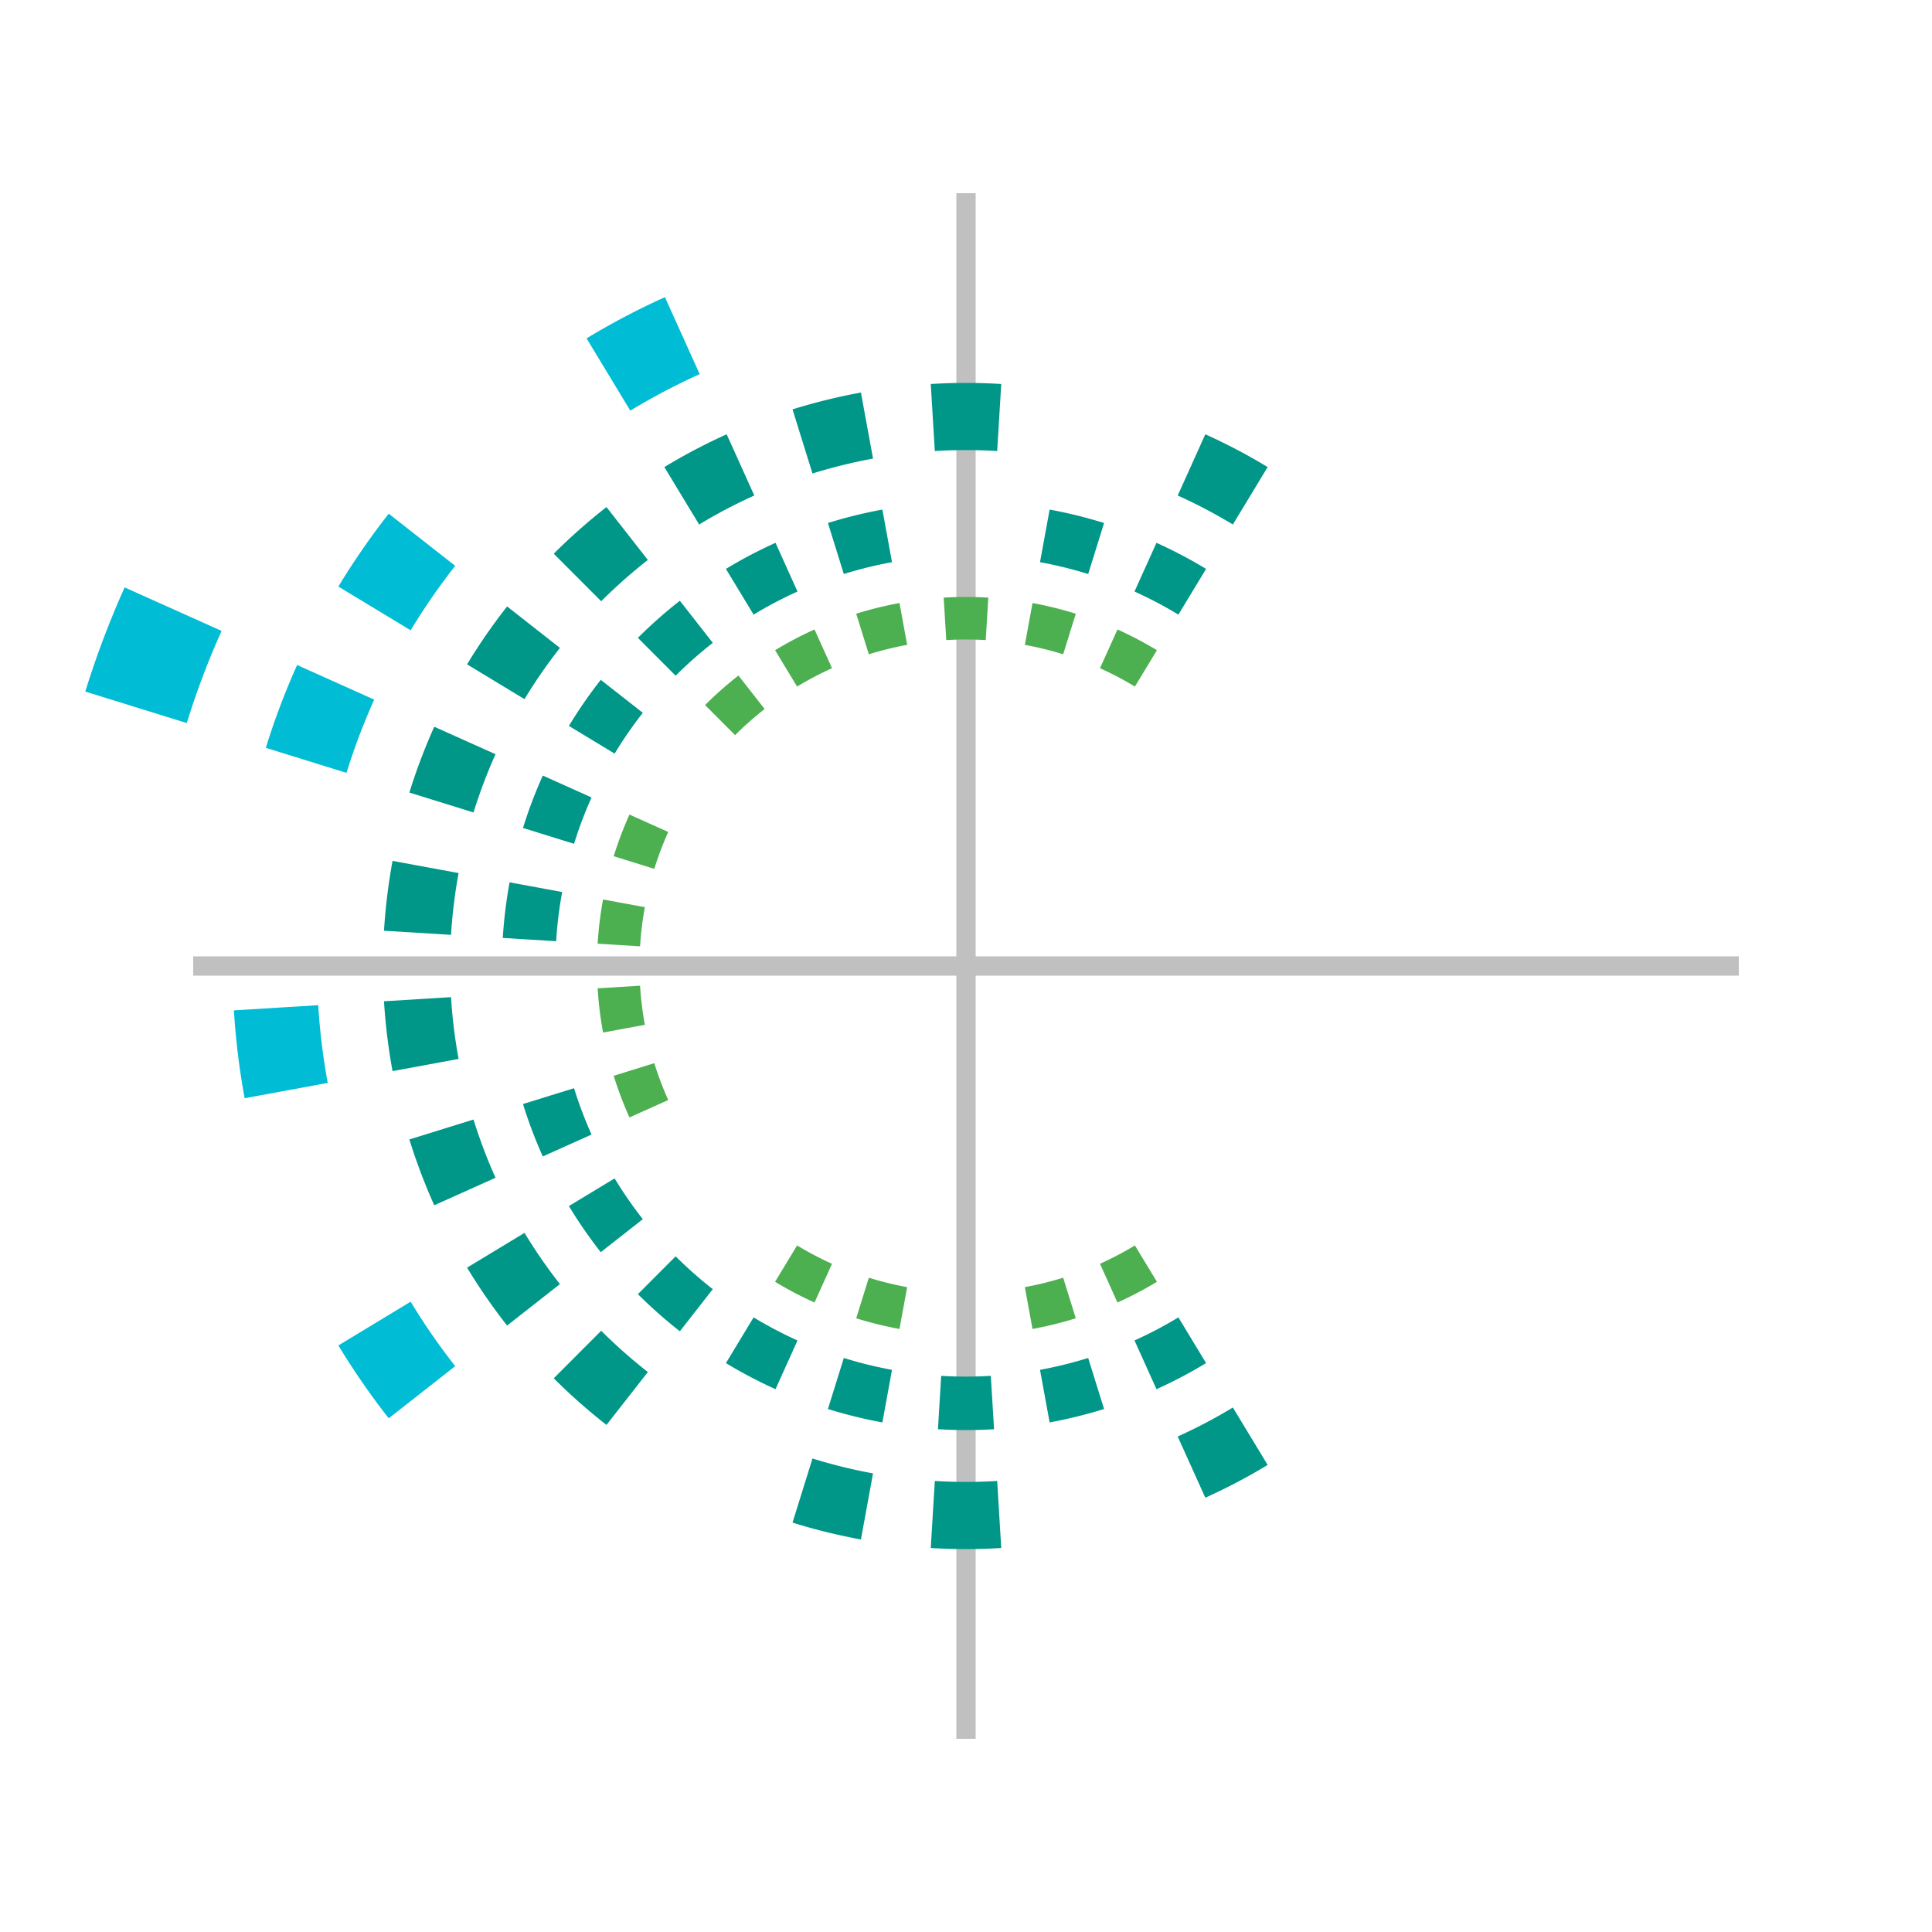 <svg xmlns="http://www.w3.org/2000/svg" viewBox="-50 -50 100 100">
  <line x1="0" y1="-40" x2="0" y2="40" stroke="#c0c0c0" />
  <line x1="-40" y1="0" x2="40" y2="0" stroke="#c0c0c0" />
  <g>
    <path
      fill="none"
      stroke="#00bcd4"
      stroke-width="5.5"
      transform="scale(1)"
      d="
        M -41.04 -18.47 A 45.00 45.00 0 0 0 -42.96 -13.39
      "
    />
    <path
      fill="none"
      stroke="#00bcd4"
      stroke-width="5.5"
      transform="scale(0.795)"
      d="
        M -18.47 -41.04 A 45.00 45.00 0 0 0 -23.28 -38.51
        M -35.42 -27.75 A 45.00 45.00 0 0 0 -38.51 -23.28
        M -41.04 -18.47 A 45.00 45.00 0 0 0 -42.96 -13.39
        M -44.92 2.72 A 45.00 45.00 0 0 0 -44.26 8.11
        M -38.51 23.28 A 45.00 45.00 0 0 0 -35.42 27.75
      "
    />
    <path
      fill="none"
      stroke="#009688"
      stroke-width="5.5"
      transform="scale(0.632)"
      d="
        M 23.28 -38.51 A 45.00 45.00 0 0 0 18.47 -41.04
        M 2.72 -44.92 A 45.00 45.00 0 0 0 -2.72 -44.92
        M -8.11 -44.26 A 45.00 45.00 0 0 0 -13.39 -42.96
        M -18.47 -41.04 A 45.00 45.00 0 0 0 -23.28 -38.51
        M -27.75 -35.42 A 45.00 45.00 0 0 0 -31.82 -31.82
        M -35.42 -27.75 A 45.00 45.00 0 0 0 -38.51 -23.28
        M -41.04 -18.47 A 45.00 45.00 0 0 0 -42.96 -13.39
        M -44.26 -8.11 A 45.00 45.00 0 0 0 -44.92 -2.72
        M -44.92 2.72 A 45.00 45.00 0 0 0 -44.26 8.11
        M -42.96 13.39 A 45.00 45.00 0 0 0 -41.04 18.47
        M -38.51 23.28 A 45.00 45.00 0 0 0 -35.42 27.75
        M -31.82 31.82 A 45.00 45.00 0 0 0 -27.75 35.42
        M -13.39 42.96 A 45.00 45.00 0 0 0 -8.11 44.26
        M -2.72 44.92 A 45.00 45.00 0 0 0 2.72 44.92
        M 18.47 41.04 A 45.00 45.00 0 0 0 23.28 38.51
      "
    />
    <path
      fill="none"
      stroke="#009688"
      stroke-width="5.5"
      transform="scale(0.503)"
      d="
        M 23.28 -38.51 A 45.00 45.00 0 0 0 18.47 -41.04
        M 13.39 -42.96 A 45.00 45.00 0 0 0 8.11 -44.26
        M -8.11 -44.26 A 45.00 45.00 0 0 0 -13.39 -42.96
        M -18.47 -41.04 A 45.00 45.00 0 0 0 -23.28 -38.51
        M -27.75 -35.42 A 45.00 45.00 0 0 0 -31.82 -31.82
        M -35.42 -27.75 A 45.00 45.00 0 0 0 -38.51 -23.28
        M -41.04 -18.47 A 45.00 45.00 0 0 0 -42.96 -13.39
        M -44.26 -8.11 A 45.00 45.00 0 0 0 -44.92 -2.72
        M -42.96 13.39 A 45.00 45.00 0 0 0 -41.04 18.47
        M -38.51 23.28 A 45.00 45.00 0 0 0 -35.42 27.75
        M -31.82 31.82 A 45.00 45.00 0 0 0 -27.75 35.42
        M -23.28 38.51 A 45.00 45.00 0 0 0 -18.47 41.04
        M -13.39 42.96 A 45.00 45.00 0 0 0 -8.11 44.26
        M -2.72 44.92 A 45.00 45.00 0 0 0 2.72 44.92
        M 8.11 44.26 A 45.00 45.00 0 0 0 13.39 42.96
        M 18.47 41.04 A 45.00 45.00 0 0 0 23.28 38.51
      "
    />
    <path
      fill="none"
      stroke="#4caf50"
      stroke-width="5.5"
      transform="scale(0.4)"
      d="
        M 23.28 -38.51 A 45.00 45.00 0 0 0 18.47 -41.04
        M 13.39 -42.96 A 45.00 45.00 0 0 0 8.11 -44.26
        M 2.72 -44.92 A 45.00 45.00 0 0 0 -2.72 -44.92
        M -8.11 -44.26 A 45.00 45.00 0 0 0 -13.39 -42.96
        M -18.47 -41.04 A 45.00 45.00 0 0 0 -23.28 -38.51
        M -27.75 -35.42 A 45.00 45.00 0 0 0 -31.82 -31.82
        M -41.04 -18.47 A 45.00 45.00 0 0 0 -42.96 -13.39
        M -44.26 -8.11 A 45.00 45.00 0 0 0 -44.92 -2.72
        M -44.92 2.72 A 45.00 45.00 0 0 0 -44.26 8.11
        M -42.96 13.39 A 45.00 45.00 0 0 0 -41.04 18.47
        M -23.28 38.51 A 45.00 45.00 0 0 0 -18.47 41.04
        M -13.39 42.96 A 45.00 45.00 0 0 0 -8.11 44.26
        M 8.11 44.26 A 45.00 45.00 0 0 0 13.39 42.96
        M 18.47 41.04 A 45.00 45.00 0 0 0 23.28 38.51
      "
    />
  </g>
</svg>
